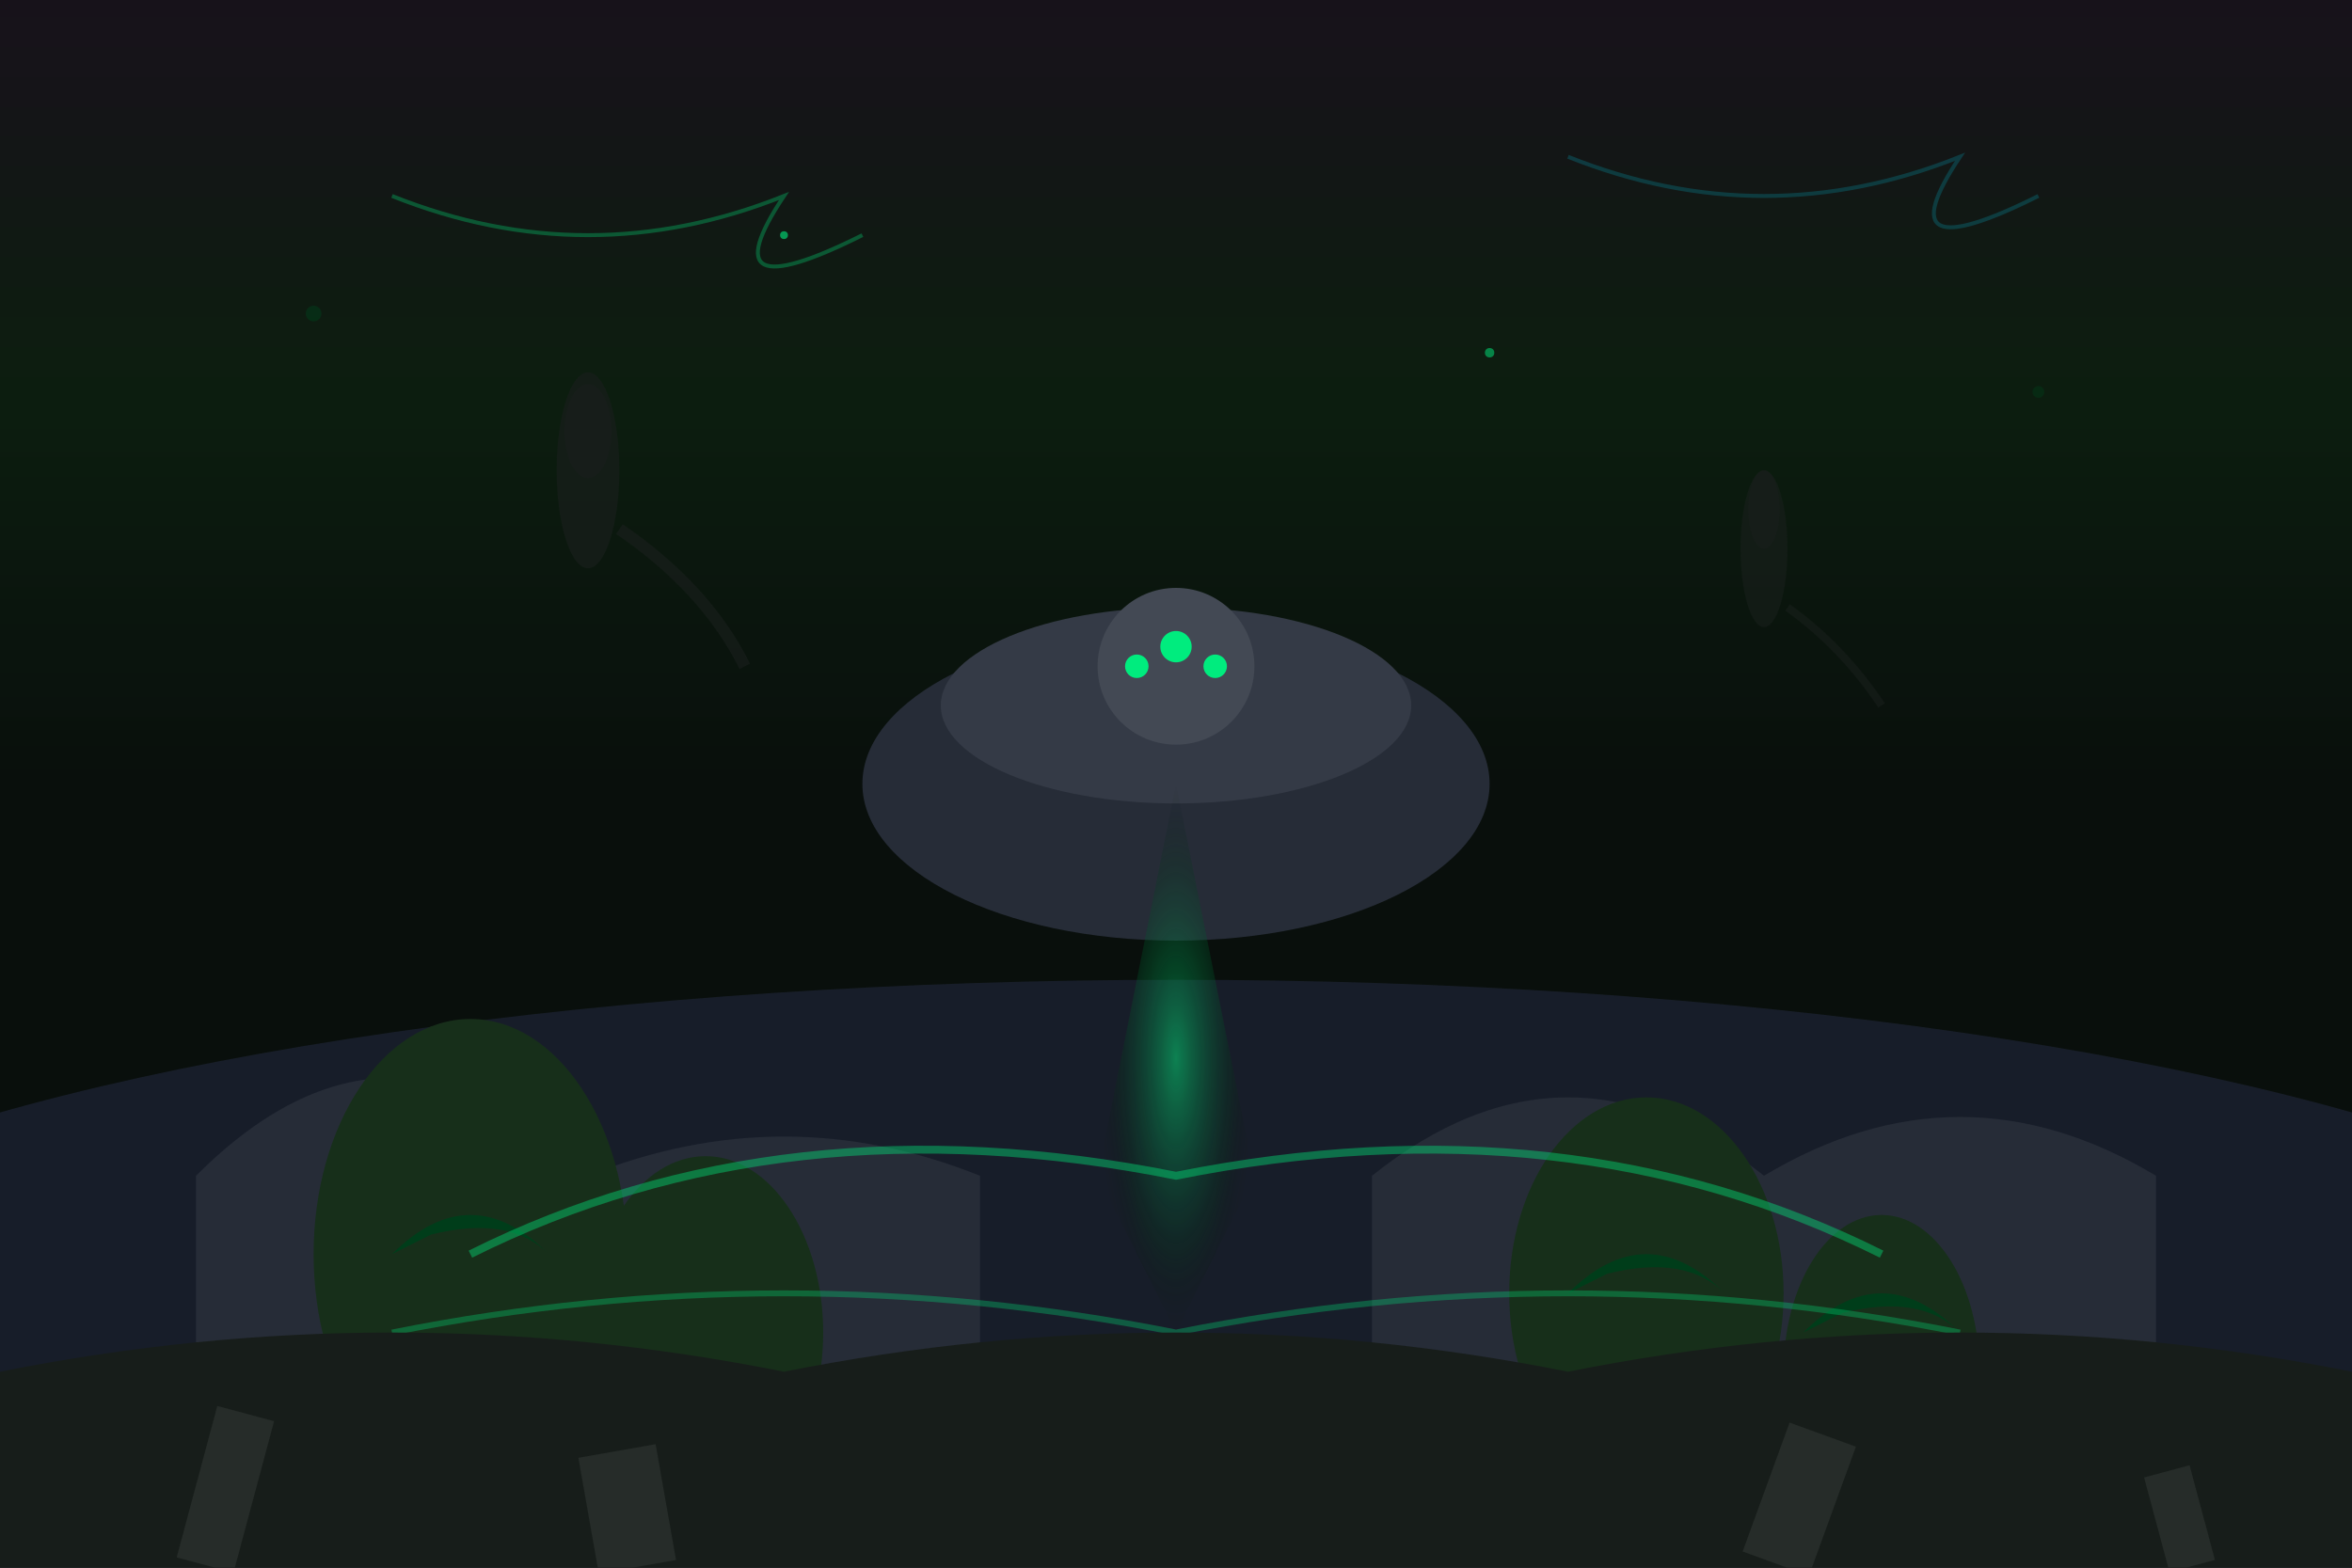 <!-- Hero Image - Alien: Earth 2025 -->
<svg width="600" height="400" viewBox="0 0 600 400" fill="none" xmlns="http://www.w3.org/2000/svg">
    <!-- Background - Earth post-invasion -->
    <rect width="600" height="400" fill="#0a0a0a"/>
    
    <!-- Sky with alien atmosphere -->
    <rect x="0" y="0" width="600" height="200" fill="url(#skyGradient)"/>
    
    <!-- Define gradients -->
    <defs>
        <linearGradient id="skyGradient" x1="0%" y1="0%" x2="0%" y2="100%">
            <stop offset="0%" style="stop-color:#1a0d1a;stop-opacity:1" />
            <stop offset="50%" style="stop-color:#0d1a0d;stop-opacity:1" />
            <stop offset="100%" style="stop-color:#0a0a0a;stop-opacity:1" />
        </linearGradient>
        <radialGradient id="alienGlow" cx="50%" cy="50%" r="50%">
            <stop offset="0%" style="stop-color:#00ff88;stop-opacity:0.8" />
            <stop offset="70%" style="stop-color:#003d1a;stop-opacity:0.4" />
            <stop offset="100%" style="stop-color:#000000;stop-opacity:0" />
        </radialGradient>
    </defs>
    
    <!-- Distant Earth horizon -->
    <ellipse cx="300" cy="350" rx="400" ry="100" fill="#1a1a2a"/>
    
    <!-- Alien structures in distance -->
    <path d="M50 300 Q100 250 150 300 Q200 280 250 300 L250 400 L50 400 Z" fill="#2a2a3a"/>
    <path d="M350 300 Q400 260 450 300 Q500 270 550 300 L550 400 L350 400 Z" fill="#2a2a3a"/>
    
    <!-- Xenomorph hive structures -->
    <ellipse cx="120" cy="320" rx="40" ry="60" fill="#1a2d1a"/>
    <ellipse cx="180" cy="340" rx="30" ry="45" fill="#1a2d1a"/>
    <ellipse cx="420" cy="330" rx="35" ry="50" fill="#1a2d1a"/>
    <ellipse cx="480" cy="350" rx="25" ry="40" fill="#1a2d1a"/>
    
    <!-- Organic growths -->
    <path d="M100 320 Q120 300 140 320 Q130 310 110 315 Z" fill="#003d1a"/>
    <path d="M400 330 Q420 310 440 330 Q430 320 410 325 Z" fill="#003d1a"/>
    <path d="M460 340 Q480 320 500 340 Q490 330 470 335 Z" fill="#003d1a"/>
    
    <!-- Central alien ship/structure -->
    <ellipse cx="300" cy="200" rx="80" ry="40" fill="#2a2a3a"/>
    <ellipse cx="300" cy="180" rx="60" ry="25" fill="#3a3a4a"/>
    <circle cx="300" cy="170" r="20" fill="#4a4a5a"/>
    
    <!-- Ship details -->
    <circle cx="290" cy="170" r="3" fill="#00ff88">
        <animate attributeName="opacity" values="1;0.3;1" dur="2s" repeatCount="indefinite"/>
    </circle>
    <circle cx="300" cy="165" r="4" fill="#00ff88">
        <animate attributeName="opacity" values="1;0.3;1" dur="2.2s" repeatCount="indefinite"/>
    </circle>
    <circle cx="310" cy="170" r="3" fill="#00ff88">
        <animate attributeName="opacity" values="1;0.3;1" dur="1.8s" repeatCount="indefinite"/>
    </circle>
    
    <!-- Energy beam from ship -->
    <path d="M300 200 Q290 250 280 300 Q290 320 300 340 Q310 320 320 300 Q310 250 300 200" 
          fill="url(#alienGlow)" opacity="0.6">
        <animate attributeName="opacity" values="0.6;0.9;0.6" dur="3s" repeatCount="indefinite"/>
    </path>
    
    <!-- Bioluminescent network connecting structures -->
    <path d="M120 320 Q200 280 300 300 Q400 280 480 320" 
          stroke="#00ff88" stroke-width="2" opacity="0.4" fill="none">
        <animate attributeName="opacity" values="0.4;0.8;0.4" dur="4s" repeatCount="indefinite"/>
    </path>
    <path d="M100 340 Q200 320 300 340 Q400 320 500 340" 
          stroke="#00ff88" stroke-width="1.5" opacity="0.3" fill="none">
        <animate attributeName="opacity" values="0.3;0.7;0.3" dur="5s" repeatCount="indefinite"/>
    </path>
    
    <!-- Floating Xenomorph silhouettes -->
    <ellipse cx="150" cy="120" rx="8" ry="25" fill="#1a1a1a" opacity="0.7">
        <animate attributeName="cy" values="120;100;120" dur="4s" repeatCount="indefinite"/>
    </ellipse>
    <ellipse cx="450" cy="140" rx="6" ry="20" fill="#1a1a1a" opacity="0.6">
        <animate attributeName="cy" values="140;120;140" dur="5s" repeatCount="indefinite"/>
    </ellipse>
    
    <!-- Head shapes for Xenomorphs -->
    <ellipse cx="150" cy="110" rx="6" ry="12" fill="#1a1a1a" opacity="0.7">
        <animate attributeName="cy" values="110;90;110" dur="4s" repeatCount="indefinite"/>
    </ellipse>
    <ellipse cx="450" cy="130" rx="4" ry="10" fill="#1a1a1a" opacity="0.6">
        <animate attributeName="cy" values="130;110;130" dur="5s" repeatCount="indefinite"/>
    </ellipse>
    
    <!-- Tail curves -->
    <path d="M158 135 Q180 150 190 170" stroke="#1a1a1a" stroke-width="3" opacity="0.7" fill="none">
        <animate attributeName="opacity" values="0.7;0.4;0.7" dur="4s" repeatCount="indefinite"/>
    </path>
    <path d="M456 155 Q470 165 480 180" stroke="#1a1a1a" stroke-width="2" opacity="0.6" fill="none">
        <animate attributeName="opacity" values="0.6;0.3;0.6" dur="5s" repeatCount="indefinite"/>
    </path>
    
    <!-- Atmospheric particles and spores -->
    <circle cx="80" cy="80" r="2" fill="#003d1a" opacity="0.5">
        <animate attributeName="cy" values="80;60;80" dur="3s" repeatCount="indefinite"/>
        <animate attributeName="opacity" values="0.5;0.2;0.5" dur="3s" repeatCount="indefinite"/>
    </circle>
    <circle cx="520" cy="100" r="1.5" fill="#003d1a" opacity="0.4">
        <animate attributeName="cy" values="100;80;100" dur="4s" repeatCount="indefinite"/>
        <animate attributeName="opacity" values="0.4;0.1;0.4" dur="4s" repeatCount="indefinite"/>
    </circle>
    <circle cx="200" cy="60" r="1" fill="#00ff88" opacity="0.6">
        <animate attributeName="cy" values="60;40;60" dur="5s" repeatCount="indefinite"/>
        <animate attributeName="opacity" values="0.6;0.2;0.6" dur="5s" repeatCount="indefinite"/>
    </circle>
    <circle cx="380" cy="90" r="1.2" fill="#00ff88" opacity="0.5">
        <animate attributeName="cy" values="90;70;90" dur="3.5s" repeatCount="indefinite"/>
        <animate attributeName="opacity" values="0.5;0.1;0.5" dur="3.5s" repeatCount="indefinite"/>
    </circle>
    
    <!-- Lightning/energy in sky -->
    <path d="M100 50 Q150 70 200 50 Q180 80 220 60" 
          stroke="#00ff88" stroke-width="1" opacity="0.3" fill="none">
        <animate attributeName="opacity" values="0.3;0.8;0.3" dur="2s" repeatCount="indefinite"/>
    </path>
    <path d="M400 40 Q450 60 500 40 Q480 70 520 50" 
          stroke="#00ddff" stroke-width="1" opacity="0.2" fill="none">
        <animate attributeName="opacity" values="0.2;0.7;0.2" dur="2.5s" repeatCount="indefinite"/>
    </path>
    
    <!-- Foreground destroyed landscape -->
    <path d="M0 350 Q100 330 200 350 Q300 330 400 350 Q500 330 600 350 L600 400 L0 400 Z" fill="#1a1a1a"/>
    
    <!-- Debris and ruins -->
    <rect x="50" y="360" width="15" height="40" fill="#2a2a2a" transform="rotate(15 57.5 380)"/>
    <rect x="150" y="370" width="20" height="30" fill="#2a2a2a" transform="rotate(-10 160 385)"/>
    <rect x="450" y="365" width="18" height="35" fill="#2a2a2a" transform="rotate(20 459 382.5)"/>
    <rect x="550" y="375" width="12" height="25" fill="#2a2a2a" transform="rotate(-15 556 387.5)"/>
    
    <!-- Overall apocalyptic atmosphere -->
    <rect x="0" y="0" width="600" height="400" fill="#003d1a" opacity="0.1">
        <animate attributeName="opacity" values="0.1;0.2;0.1" dur="6s" repeatCount="indefinite"/>
    </rect>
    
    <!-- Title space (transparent area for text overlay) -->
    <rect x="50" y="50" width="500" height="100" fill="none" stroke="none"/>
</svg>
